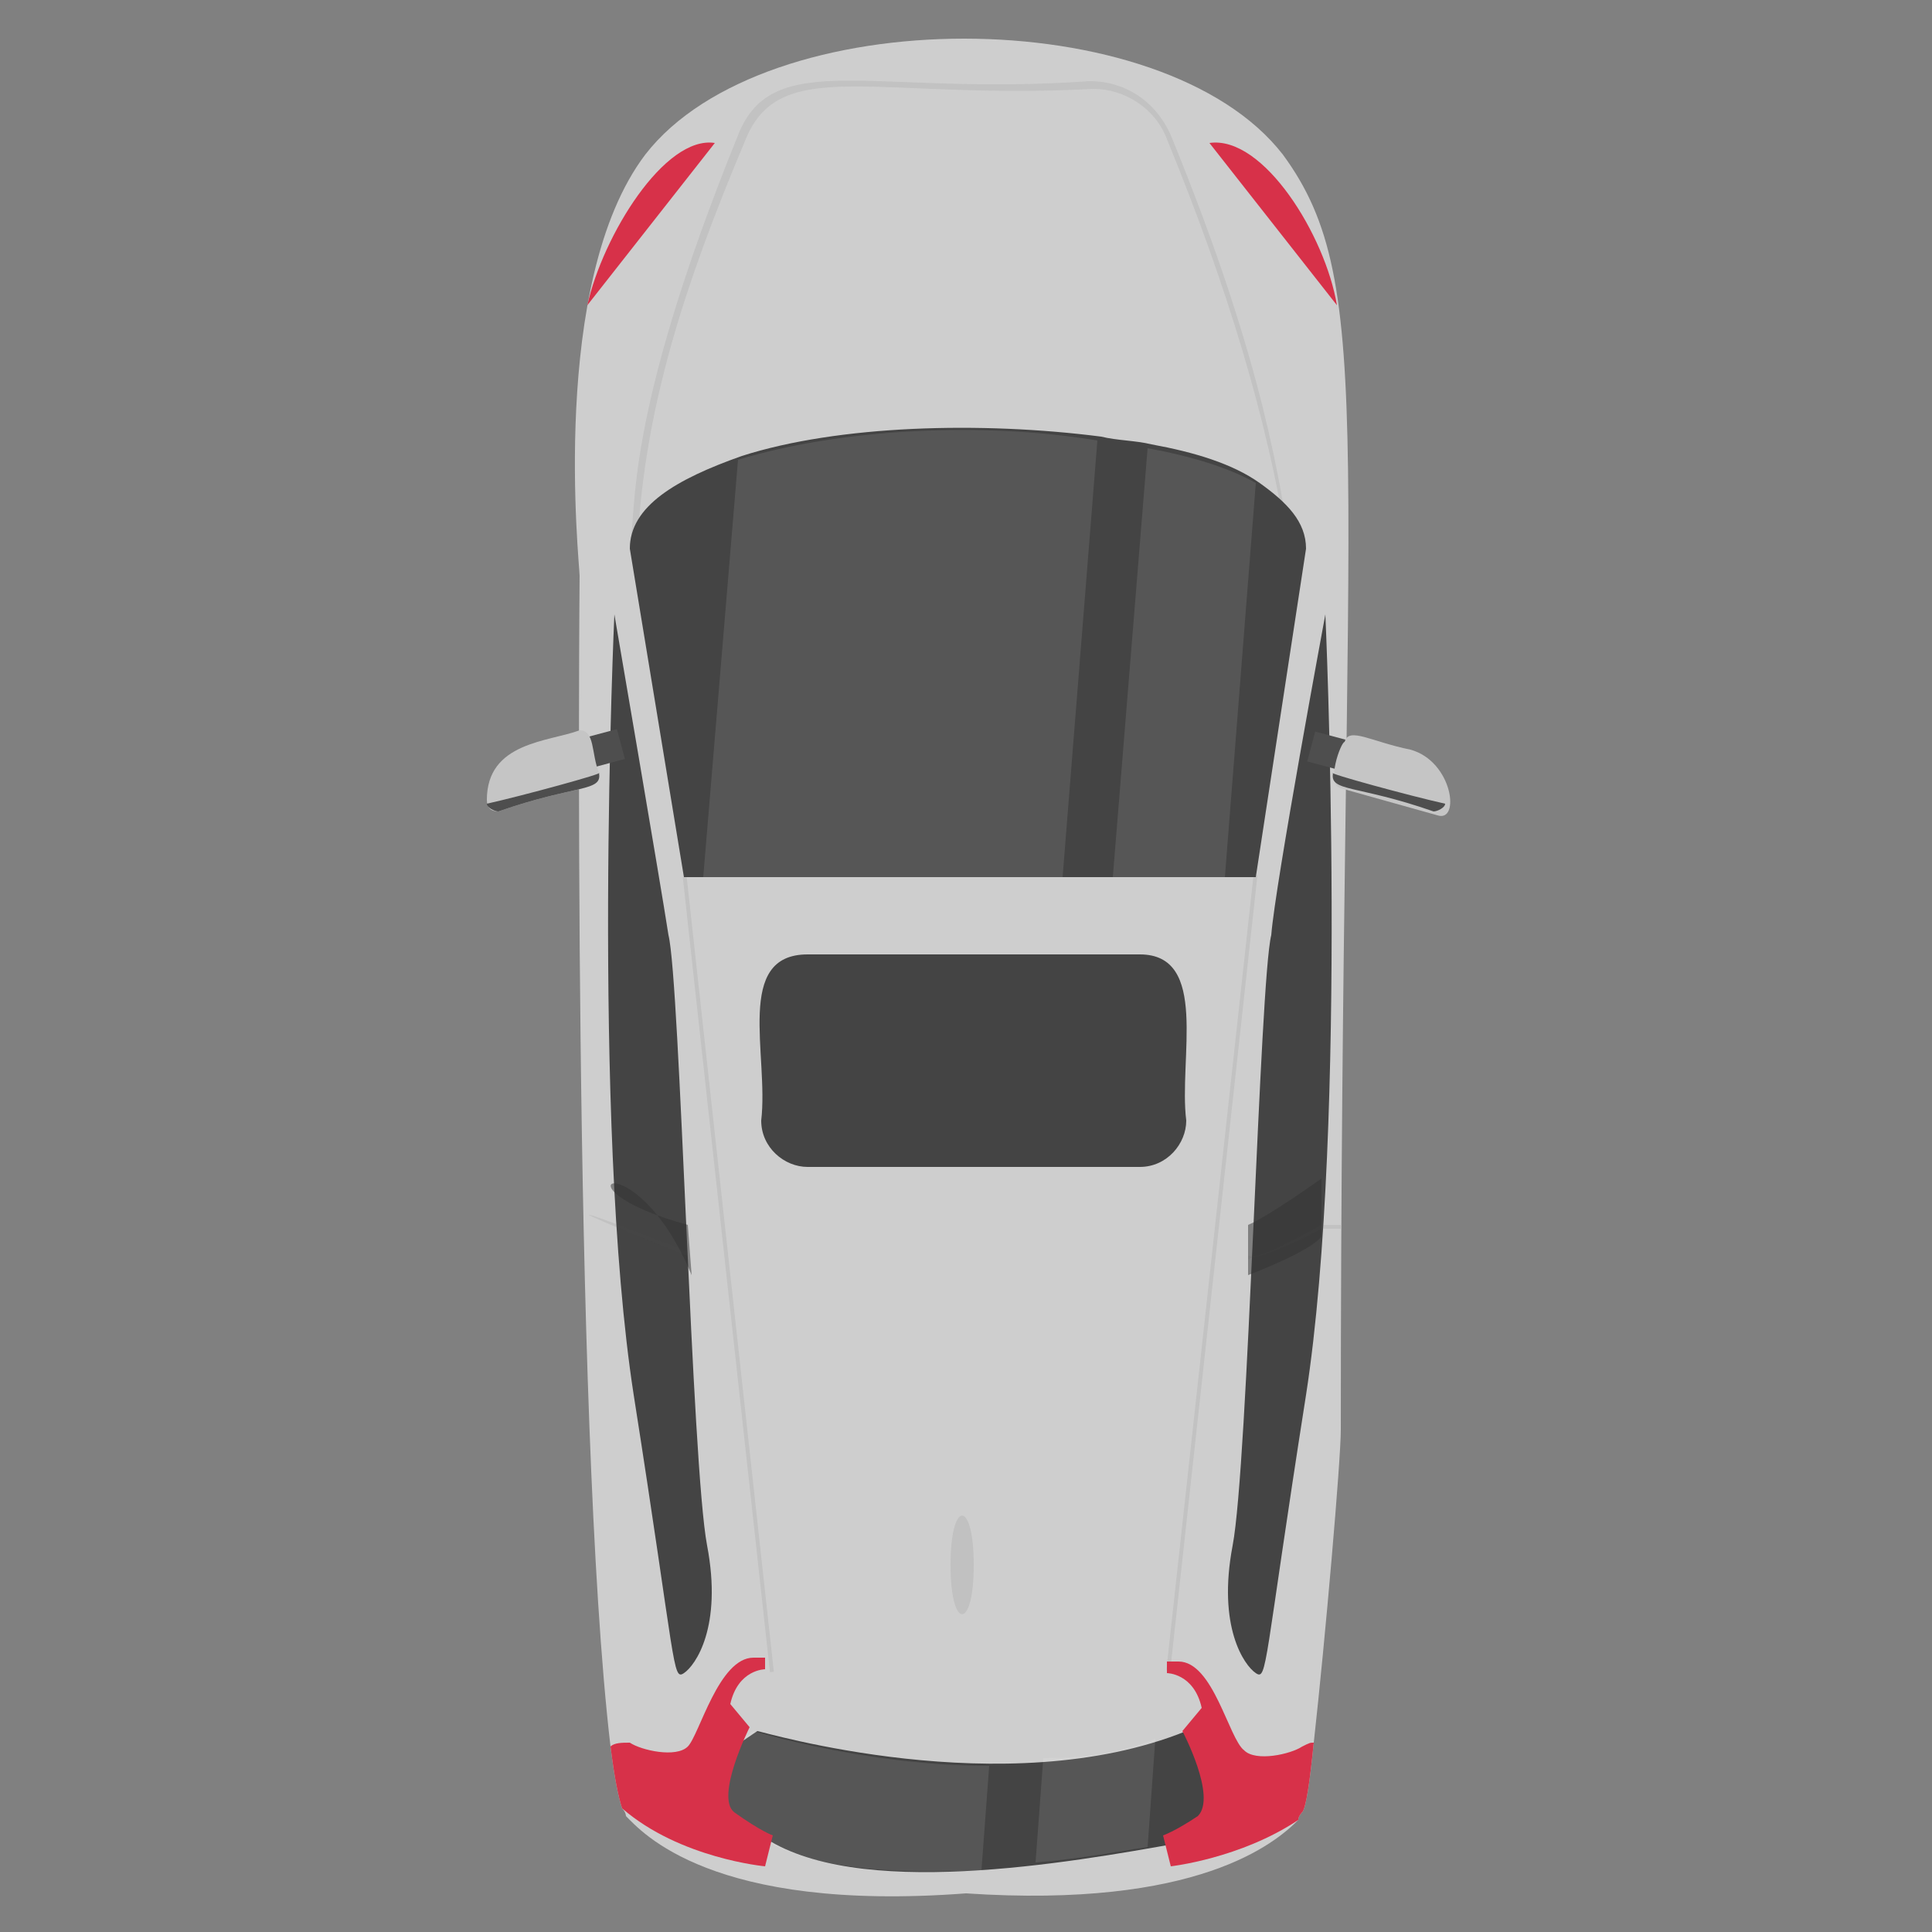 <?xml version="1.0" ?><!DOCTYPE svg  PUBLIC '-//W3C//DTD SVG 1.1//EN'  'http://www.w3.org/Graphics/SVG/1.1/DTD/svg11.dtd'><svg enable-background="new 0 0 50 50" id="Layer_1" version="1.1" viewBox="0 0 50 50" xml:space="preserve" xmlns="http://www.w3.org/2000/svg" xmlns:xlink="http://www.w3.org/1999/xlink"><rect x="0" y="0" width="50" height="50" fill="#808080" stroke="none"/><g><path d="M34.7,37c0,0.8-0.4,5.4-0.7,8.1c0,0,0,0,0,0c-0.1,1-0.2,1.7-0.3,1.8c0,0-0.1,0.1-0.1,0.2c0,0,0,0,0,0   c-0.6,0.6-2.6,2.3-8.6,1.9c-6.6,0.5-8.4-1.6-8.8-2c0,0,0-0.1-0.1-0.2c-0.1-0.3-0.2-0.8-0.3-1.6C14.8,36.7,15,15,15,14.9   c0-0.3-0.8-7.6,1.7-10.9C19.8,0,30.1,0,33.2,4C35.7,7.4,34.7,11.4,34.7,37z" fill="#CECECE"/><g opacity="0.1"><path d="M33.4,14.1H16.3c0.2-0.9-0.2-3.2,2.8-10.6c0.9-2.3,3.5-1,9.1-1.4c0.9,0,1.7,0.5,2.1,1.4    C32.8,9.6,33.1,12.6,33.4,14.1z M16.5,14h16.8c-0.5-3.1-1.5-6.5-3.1-10.4c-0.3-0.8-1.1-1.3-1.9-1.3c-5.6,0.3-8.1-0.9-9,1.3    C17.7,7.4,16.7,10.5,16.5,14z" fill="#4E4E4E"/></g><path d="M33.8,14.2l-1.3,8.5H17.7l-1.4-8.5c0-1.1,1.2-1.8,2.9-2.4c2.5-0.8,6.2-0.9,9.3-0.5c0.4,0.1,0.9,0.1,1.3,0.2   c1.1,0.2,2.1,0.5,2.8,1C33.3,13,33.8,13.5,33.8,14.2z" fill="#444444"/><path d="M30.7,29c0,0.6-0.5,1.2-1.2,1.2h-8.6c-0.6,0-1.2-0.5-1.2-1.2c0.2-1.7-0.7-4.3,1.2-4.3h8.6   C31.3,24.7,30.5,27.4,30.7,29z" fill="#444444"/><g opacity="0.1"><rect fill="#4E4E4E" height="0.1" transform="matrix(0.109 0.994 -0.994 0.109 49.546 10.653)" width="20.7" x="8.5" y="32.9"/></g><g opacity="0.1"><rect fill="#4E4E4E" height="20.7" transform="matrix(0.994 0.109 -0.109 0.994 3.793 -3.228)" width="0.1" x="31.3" y="22.6"/></g><path d="M15.9,15.9c0,0-0.6,13.1,0.5,20.2c1.1,7,1,7.4,1.3,7.2s1-1.2,0.6-3.3s-0.7-14.6-1-15.8   C17.1,22.9,15.9,15.9,15.9,15.9z" fill="#444444"/><path d="M17.8,31.7l0.1,1.3C16.4,29.4,14.1,30.7,17.8,31.7z" fill="#333333" opacity="0.5"/><g opacity="0.1"><path d="M17.8,32.4l0,0.1C14,31,14.8,31.2,17.8,32.4z" fill="#4E4E4E"/></g><path d="M34.3,15.9c0,0,0.6,13.1-0.5,20.2c-1.1,7-1,7.4-1.3,7.2s-1-1.2-0.6-3.3s0.7-14.6,1-15.8   C33,22.9,34.3,15.9,34.3,15.9z" fill="#444444"/><path d="M34.2,30.5c0,0-1.4,1-1.9,1.2L32.3,33c0,0,1.6-0.6,1.9-1L34.2,30.5z" fill="#333333" opacity="0.5"/><g opacity="0.1"><path d="M32.3,32.6l0-0.1c0.1,0,0.1,0.2,1.9-0.8l0.5,0l0,0.1l-0.5,0C32.7,32.6,32.4,32.5,32.3,32.6z" fill="#4E4E4E"/></g><g><path d="M34.6,7.9l-3.3-4.2C32.7,3.5,34.3,6.1,34.6,7.9z" fill="#D73149"/></g><g><path d="M15.2,7.9l3.3-4.2C17.2,3.5,15.6,6.1,15.2,7.9z" fill="#D73149"/></g><g><rect fill="#4E4E4E" height="0.8" transform="matrix(-0.966 -0.258 0.258 -0.966 62.739 47.09)" width="1.1" x="33.9" y="19"/><g><path d="M34.7,20.4l2.5,0.7c0.6,0.2,0.4-1.4-0.7-1.7c-1-0.2-1.6-0.6-1.7-0.2C34.7,19.2,34.3,20.3,34.7,20.4z" fill="#C5C5C5"/><path d="M34.5,20L34.5,20c-0.1,0.5,0.6,0.3,2.6,1c0.1,0,0.3-0.1,0.3-0.2C36.5,20.6,34.3,20,34.5,20z" fill="#4E4E4E"/></g></g><g><rect fill="#4E4E4E" height="0.8" transform="matrix(0.966 -0.258 0.258 0.966 -4.489 4.669)" width="1.1" x="15" y="19"/><g><path d="M15.5,20c0.1,0.5-0.6,0.3-2.6,1c-0.2,0-0.3-0.1-0.3-0.3c0-1.5,1.6-1.5,2.4-1.8     C15.4,18.9,15.3,19.5,15.5,20z" fill="#C5C5C5"/><path d="M15.5,20L15.5,20c0.1,0.5-0.6,0.3-2.6,1c-0.1,0-0.3-0.1-0.3-0.2C13.5,20.6,15.7,20,15.5,20z" fill="#4E4E4E"/></g></g><path d="M31.7,46.5c0,0.1-1.2,1.2-1.2,1.2c-2.8,0.5-8.4,1.5-10.8-0.2c-2.9-2-1.2-1.9-1.1-2c0.1-0.1,1-0.7,1-0.7   c0.1,0,6.4,1.9,11.1,0l0.8,0.4C31.4,45.2,31.7,46.4,31.7,46.5z" fill="#444444"/><path d="M19.5,44.8c0,0,2.9,0.9,6.1,0.9l-0.2,2.7c-2.2,0.1-4.5,0-5.8-0.9c-2.9-2-1.2-1.9-1.1-2   C18.6,45.4,19.5,44.8,19.5,44.8z" fill="#FFFFFF" opacity="0.1"/><path d="M29.9,45l-0.2,2.8c-0.7,0.1-1.7,0.3-2.9,0.4l0.2-2.7C27.9,45.5,28.9,45.4,29.9,45z" fill="#FFFFFF" opacity="0.1"/><path d="M20,47.5l-0.2,0.8c0,0-2.2-0.2-3.7-1.5c-0.1-0.3-0.2-0.8-0.3-1.6c0.1-0.1,0.3-0.1,0.5-0.1   c0.3,0.2,1.2,0.4,1.5,0.1c0.3-0.3,0.8-2.3,1.7-2.3h0.3l0,0.3c0,0-0.7,0-0.9,0.9l0.5,0.6c0,0-0.9,1.8-0.4,2.2   C19.7,47.4,20,47.5,20,47.5z" fill="#D73149"/><path d="M34,45.1c-0.1,1-0.2,1.7-0.3,1.8c0,0-0.1,0.1-0.1,0.2c0,0,0,0,0,0c-1.5,1-3.3,1.2-3.3,1.2l-0.2-0.8   c0,0,0.3-0.1,0.9-0.5c0.5-0.5-0.4-2.2-0.4-2.2l0.5-0.6c-0.2-0.9-0.9-0.9-0.9-0.9l0-0.3h0.3c0.9,0,1.3,2,1.7,2.3   c0.3,0.3,1.2,0.1,1.5-0.1C33.9,45.1,33.9,45.1,34,45.1z" fill="#D73149"/><path d="M25.2,40.5c0,1.7-0.6,1.7-0.6,0C24.6,38.8,25.2,38.8,25.2,40.5z" fill="#4E4E4E" opacity="0.1"/><path d="M28.4,11.4l-0.9,11.3h-9.3l0.9-10.8C21.7,11.1,25.4,10.9,28.4,11.4z" fill="#FFFFFF" opacity="0.1"/><path d="M32.5,12.5l-0.8,10.2h-2.9l0.9-11.1C30.8,11.8,31.8,12.1,32.5,12.5z" fill="#FFFFFF" opacity="0.1"/></g></svg>
